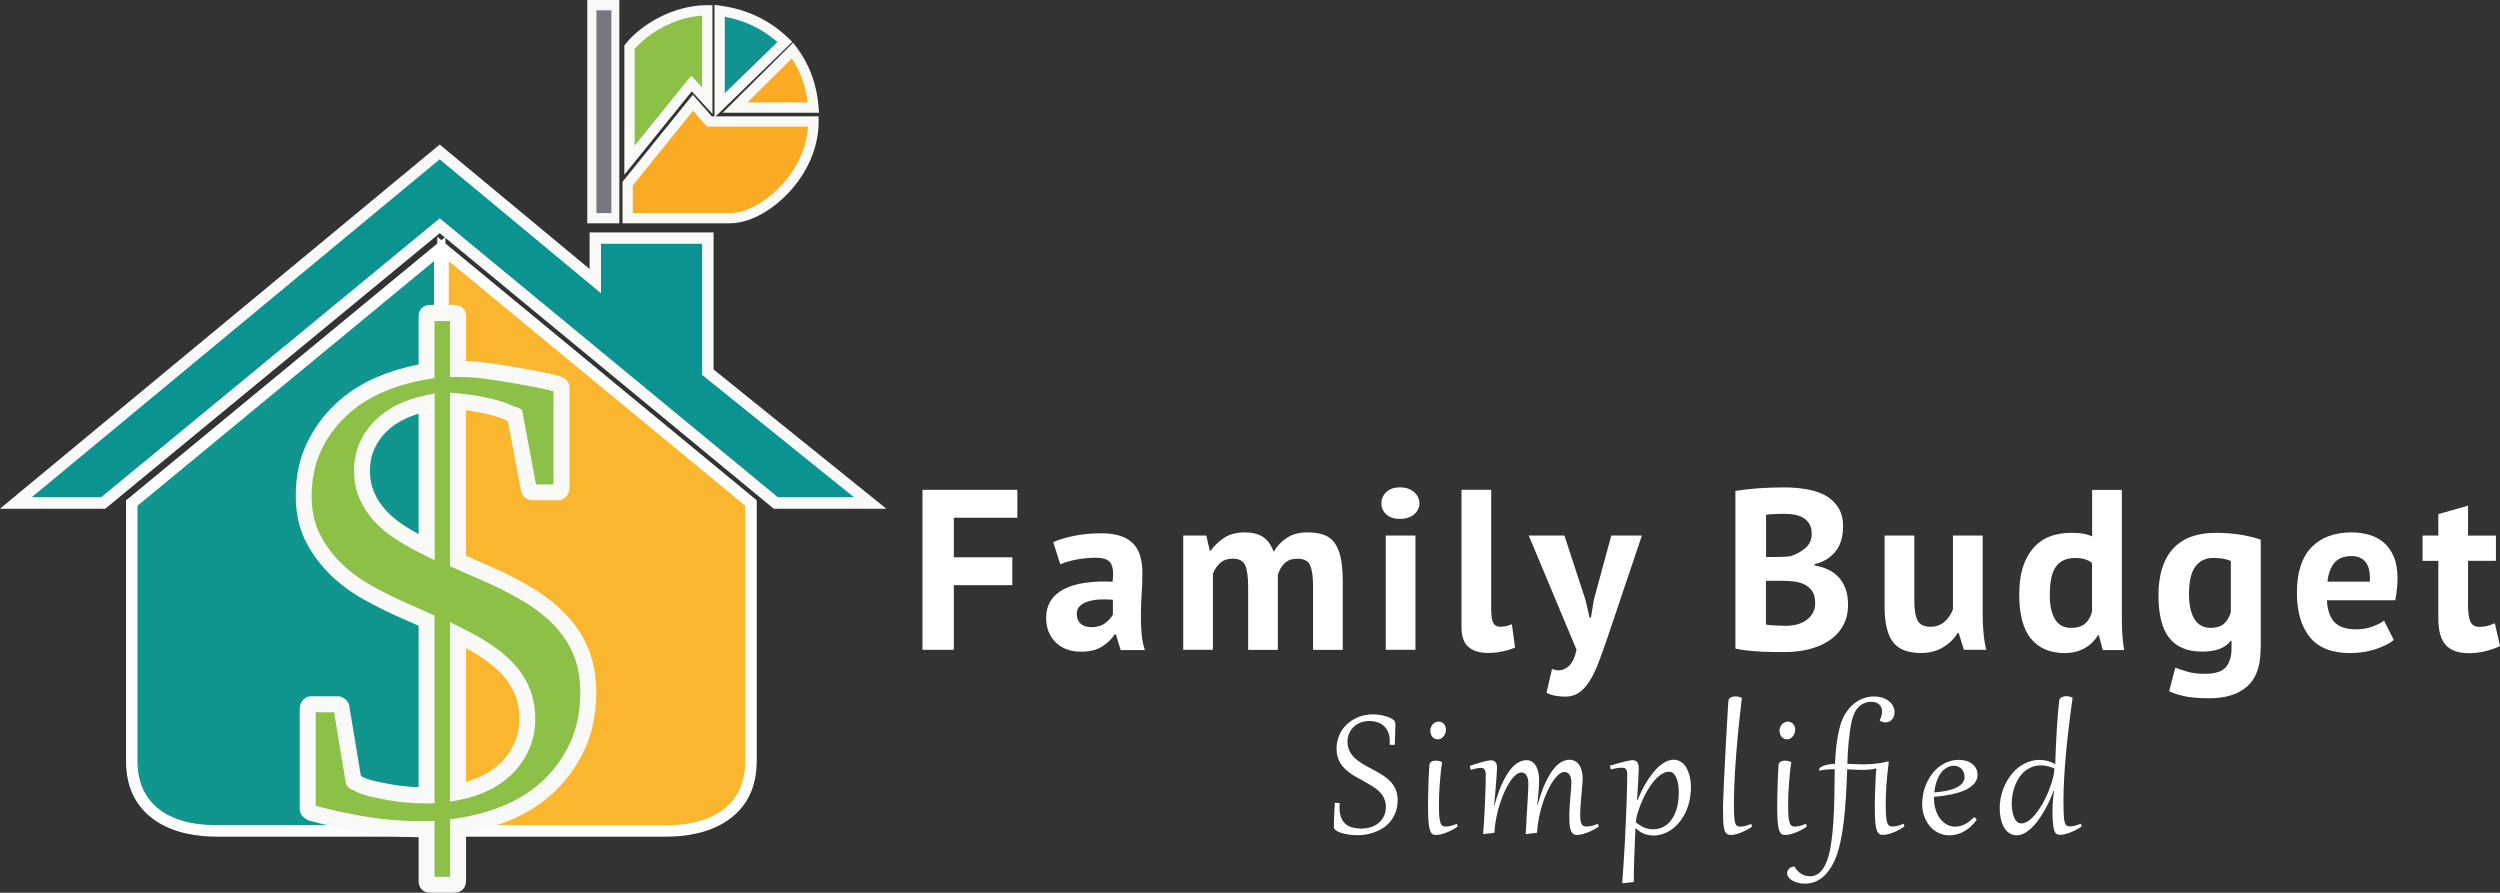 <?xml version="1.0" encoding="UTF-8"?>
<svg id="Layer_1" data-name="Layer 1" xmlns="http://www.w3.org/2000/svg" viewBox="0 0 385.53 137.67">
  <rect x="0" y="0" width="385.53" height="137.67" fill="#333333" stroke="none"/>
  <defs>
    <style>
      .cls-1 {
        fill: #0b9392;
      }

      .cls-2 {
        fill: #8cc047;
      }

      .cls-3 {
        fill: #10958f;
      }

      .cls-4 {
        fill: #fff;
      }

      .cls-5 {
        fill: #119392;
      }

      .cls-6 {
        fill: #f9f9f8;
      }

      .cls-7 {
        fill: #f9f9fa;
      }

      .cls-8 {
        fill: #fbaa23;
      }

      .cls-9 {
        fill: #75787f;
      }

      .cls-10 {
        fill: #fab62e;
      }
    </style>
  </defs>
  <g>
    <g>
      <polygon class="cls-1" points="15.89 77.32 2.42 77.32 67.78 23.19 91.78 43.1 91.78 36.47 109.14 36.47 109.14 57.15 134.16 77.32 119.61 77.32 67.78 34.56 15.89 77.32"/>
      <path class="cls-7" d="M136.44,78.36h-17.09l-51.54-42.52-51.61,42.52H.25L67.81,22.41l23.2,19.26v-5.74h18.95v21.09l26.48,21.34ZM119.92,76.77h12.02l-23.57-19v-20.27h-15.78v7.53l-24.79-20.57L4.65,76.77h10.99l52.18-42.99,52.11,42.99Z"/>
    </g>
    <g>
      <path class="cls-1" d="M134.44,77.65h-14.83l-.02-.02-51.77-42.71L15.95,77.65H2.2l.19-.16L67.81,23.32l.06.05,23.85,19.8v-6.54h17.54v20.73l25.18,20.3ZM119.67,77.48h14.27l-24.86-20.04v-20.63h-17.19v6.74l-24.09-19.99L2.69,77.48h13.19l51.92-42.78.06.05,51.8,42.73Z"/>
      <path class="cls-7" d="M136.69,78.45h-17.37l-.24-.2-51.27-42.29-51.58,42.49H0l1.88-1.56L67.81,22.29l.56.47,22.55,18.72v-5.64h19.12v21.14l26.64,21.47ZM119.95,76.68h11.74l-23.41-18.87v-20.22h-15.6v7.63l-24.88-20.65L4.89,76.68h10.71l52.21-43.01.56.46,51.58,42.55Z"/>
    </g>
  </g>
  <g>
    <g>
      <path class="cls-3" d="M67.81,128.14V38.39l-47.49,39.18v39.83c0,7.91,6.38,10.74,13.02,10.74h34.47Z"/>
      <path class="cls-4" d="M68.6,128.93h-35.26c-3.8,0-7.07-.88-9.45-2.55-2.85-1.99-4.36-5.1-4.36-8.99v-40.2l.29-.24,48.79-40.25v92.23ZM21.11,77.94v39.46c0,8.98,8.55,9.95,12.23,9.95h33.68V40.07l-45.91,37.87Z"/>
    </g>
    <g>
      <path class="cls-3" d="M67.9,128.22h-34.56c-2.55,0-6.19-.42-9.05-2.42-2.69-1.88-4.06-4.71-4.06-8.41v-39.87l.03-.03,47.64-39.3v90.03ZM20.41,77.61v39.79c0,6.67,4.83,10.65,12.93,10.65h34.38V38.57l-47.31,39.03Z"/>
      <path class="cls-4" d="M68.69,129.02h-35.35c-2.66,0-6.48-.44-9.5-2.56-2.92-2.04-4.4-5.09-4.4-9.06v-40.24l.32-.26,48.93-40.37v92.5ZM21.2,77.98v39.41c0,6.27,4.42,9.86,12.14,9.86h33.59V40.26l-45.73,37.73Z"/>
    </g>
  </g>
  <g>
    <g>
      <path class="cls-10" d="M68.32,128.14V38.39s47.49,39.18,47.49,39.18v39.83c0,7.91-6.38,10.74-13.02,10.74h-34.47Z"/>
      <path class="cls-4" d="M102.79,128.93h-35.26V36.7l49.08,40.49v40.2c0,3.89-1.51,6.99-4.36,8.99-2.38,1.67-5.65,2.55-9.45,2.55ZM69.11,127.34h33.68c3.68,0,12.23-.97,12.23-9.95v-39.46l-45.91-37.87v87.28Z"/>
    </g>
    <g>
      <path class="cls-10" d="M102.79,128.22h-34.56V38.2l.14.12,47.52,39.21v39.87c0,3.7-1.37,6.53-4.06,8.41-2.86,2-6.5,2.42-9.05,2.42ZM68.41,128.05h34.38c8.1,0,12.93-3.98,12.93-10.65v-39.79l-47.31-39.03v89.48Z"/>
      <path class="cls-4" d="M102.79,129.02h-35.35V36.52l1.44,1.19,47.81,39.44v40.25c0,3.97-1.48,7.02-4.4,9.06-3.03,2.12-6.84,2.56-9.5,2.56ZM69.2,127.26h33.59c7.72,0,12.14-3.59,12.14-9.86v-39.41l-45.73-37.73v87Z"/>
    </g>
  </g>
  <polygon class="cls-9" points="94.36 33.3 91.54 33.3 91.36 1.15 94.36 1.15 94.36 33.3"/>
  <path class="cls-6" d="M95.51,34.44h-4.94V0h4.94v34.44ZM91.98,32.86h2.3V1.59h-2.3v31.27Z"/>
  <g>
    <path class="cls-2" d="M97.07,24.71V7.29c2.02-2.58,6.81-5.73,12-5.7v13.95s-2.44-2.65-2.44-2.65l-9.56,11.82Z"/>
    <path class="cls-6" d="M96.28,26.95V7.02l.17-.22c2.34-2.99,7.39-6,12.54-6,.03,0,.06,0,.09,0h.79v16.77l-3.19-3.48-10.39,12.85ZM97.87,7.57v14.89l8.73-10.79,1.68,1.83V2.41c-4.23.25-8.4,2.74-10.41,5.16Z"/>
  </g>
  <g>
    <path class="cls-5" d="M110.97,16.24V1.66c3.92.53,7.24,2.1,10.07,4.81l-10.07,9.78Z"/>
    <path class="cls-6" d="M110.18,18.12V.75l.9.12c4.12.56,7.56,2.2,10.51,5.02l.59.57-12,11.66ZM111.77,2.59v11.78l8.12-7.88c-2.34-2.05-5.01-3.33-8.12-3.9Z"/>
  </g>
  <g>
    <path class="cls-8" d="M113.37,16.59l8.85-8.8c1.84,2.45,2.96,5.36,3.23,8.8h-12.07Z"/>
    <path class="cls-6" d="M126.3,17.38h-14.85l10.86-10.8.55.73c1.97,2.63,3.11,5.73,3.38,9.21l.07.85ZM115.29,15.79h9.27c-.31-2.51-1.14-4.78-2.46-6.78l-6.82,6.78Z"/>
  </g>
  <g>
    <path class="cls-8" d="M96.8,28.32l10.07-12.46,2.54,2.88h16.03c0,8.21-7.72,14.91-12.81,14.91h-15.84v-5.33Z"/>
    <path class="cls-6" d="M112.63,34.44h-16.63v-6.41l10.84-13.41,2.93,3.32h16.47v.79c0,3.95-1.67,7.88-4.71,11.08-2.71,2.85-6.11,4.62-8.88,4.62ZM97.59,32.86h15.04c2.32,0,5.35-1.62,7.73-4.13,1.51-1.59,3.98-4.83,4.25-9.2h-15.57l-2.16-2.45-9.3,11.52v4.26Z"/>
  </g>
  <g>
    <path class="cls-2" d="M81.74,75.78c-.14-.1-.21-.26-.21-.46l-2.12-11.31-.1-.05c-.07-.03-.17-.05-.31-.05-1-.52-2.25-.95-3.77-1.29-1.51-.34-3.05-.58-4.59-.72v24.62l3.87,1.7c2.27.96,4.41,2.03,6.43,3.2,2.01,1.17,3.74,2.48,5.19,3.92s2.57,3.1,3.38,4.96c.81,1.86,1.21,4.03,1.21,6.5,0,3.03-.53,5.72-1.6,8.08-1.07,2.36-2.5,4.41-4.28,6.14-1.79,1.74-3.9,3.13-6.32,4.18-2.43,1.05-5.05,1.78-7.87,2.19v8.47c0,.38-.19.57-.57.57h-3.77c-.34,0-.52-.19-.52-.57v-8h-1.29c-2.82,0-5.68-.25-8.57-.75-2.89-.5-5.54-1.09-7.95-1.78-.14-.1-.26-.19-.36-.26-.1-.07-.15-.24-.15-.52v-15.23c0-.21.05-.38.15-.52.1-.14.22-.21.36-.21h4.13c.07,0,.18.05.34.15s.23.26.23.46l1.86,11.2c0,.07.15.17.46.31.69.38,1.47.67,2.35.88s1.8.4,2.76.57c.96.17,1.92.29,2.87.36.95.07,1.8.1,2.56.1h.26v-26.95l-2.79-1.24c-2.17-.93-4.24-1.94-6.22-3.05-1.98-1.1-3.69-2.37-5.14-3.82s-2.61-3.06-3.48-4.85c-.88-1.79-1.32-3.89-1.32-6.3,0-2.75.51-5.22,1.52-7.41,1.01-2.19,2.39-4.1,4.13-5.76,1.74-1.65,3.75-2.97,6.04-3.95,2.29-.98,4.71-1.68,7.25-2.09v-8.47c0-.34.17-.52.52-.52h3.77c.38,0,.57.17.57.52v8.1c1.2,0,2.47.08,3.79.23,1.32.15,2.68.35,4.05.59,1.38.24,2.72.48,4.03.72,1.31.24,2.49.52,3.56.83.14.07.26.14.36.21.1.07.15.24.15.52v15.23c0,.21-.05.38-.15.52-.1.14-.22.21-.36.21h-4.03c-.07,0-.17-.05-.31-.15ZM55.82,72.58c0,1.41.25,2.69.75,3.85.5,1.15,1.19,2.2,2.06,3.15.88.95,1.92,1.81,3.12,2.58,1.2.77,2.55,1.52,4.03,2.25v-22.2c-1.34.28-2.62.7-3.82,1.26-1.21.57-2.26,1.29-3.17,2.17-.91.88-1.64,1.9-2.17,3.07-.53,1.17-.8,2.46-.8,3.87ZM81.32,110.83c0-1.62-.28-3.08-.85-4.39-.57-1.31-1.35-2.47-2.35-3.48-1-1.01-2.13-1.93-3.38-2.74-1.26-.81-2.62-1.57-4.1-2.3v24.21c1.48-.27,2.87-.73,4.18-1.37,1.31-.64,2.43-1.43,3.38-2.37s1.7-2.06,2.27-3.33c.57-1.27.85-2.68.85-4.23Z"/>
    <path class="cls-6" d="M70.07,137.67h-3.77c-1.03,0-1.75-.74-1.75-1.8v-6.77h-.06c-2.88,0-5.83-.26-8.78-.77-2.93-.51-5.65-1.12-8.08-1.81l-.22-.06-.18-.14c-.12-.09-.22-.16-.31-.22-.46-.31-.7-.83-.7-1.54v-15.23c0-.47.14-.9.4-1.26.34-.45.82-.7,1.35-.7h4.13c.42,0,.77.19,1.02.36.46.31.74.8.78,1.37l1.76,10.59c.57.3,1.23.55,1.97.72.86.2,1.77.39,2.7.55.92.16,1.84.28,2.74.35.52.04,1.02.07,1.49.08v-24.89l-2.06-.91c-2.19-.94-4.32-1.98-6.32-3.1-2.07-1.15-3.89-2.5-5.41-4.03s-2.79-3.28-3.72-5.18c-.96-1.95-1.44-4.25-1.44-6.84,0-2.92.55-5.59,1.64-7.93,1.08-2.32,2.56-4.38,4.4-6.13,1.84-1.75,3.99-3.15,6.4-4.19,2.06-.88,4.24-1.55,6.51-1.99v-7.43c0-1.03.72-1.75,1.75-1.75h3.77c1.06,0,1.8.72,1.8,1.75v6.9c.87.04,1.78.11,2.7.22,1.33.16,2.72.36,4.12.6,1.35.24,2.71.48,4.04.72,1.35.25,2.58.54,3.68.85l.11.03.1.05c.19.09.34.19.49.28.47.32.71.83.71,1.54v15.23c0,.47-.14.91-.4,1.26-.34.45-.82.7-1.35.7h-4.03c-.46,0-.82-.23-1.05-.4h0c-.42-.31-.66-.77-.7-1.31l-1.97-10.5c-.89-.44-2.02-.82-3.38-1.13-1.02-.23-2.05-.41-3.09-.55v22.44l3.14,1.38c2.29.97,4.5,2.07,6.55,3.26,2.1,1.22,3.93,2.6,5.44,4.12,1.55,1.55,2.77,3.34,3.64,5.34.87,2.01,1.32,4.36,1.32,7,0,3.19-.58,6.08-1.71,8.59-1.13,2.49-2.66,4.68-4.55,6.52-1.89,1.84-4.14,3.33-6.69,4.43-2.21.96-4.6,1.66-7.13,2.11v7.42c0,1.06-.74,1.8-1.8,1.8ZM67.02,135.21h2.39v-8.87l1.05-.15c2.7-.4,5.25-1.1,7.56-2.11,2.28-.98,4.28-2.31,5.95-3.93,1.67-1.62,3.02-3.56,4.02-5.77.99-2.19,1.49-4.73,1.49-7.57,0-2.29-.37-4.32-1.11-6.01-.74-1.71-1.79-3.25-3.12-4.58-1.36-1.36-3.02-2.62-4.94-3.73-1.96-1.14-4.08-2.19-6.29-3.13l-4.62-2.03v-26.78l1.34.12c1.59.14,3.2.39,4.76.75,1.5.34,2.79.77,3.83,1.28.19.03.36.08.51.15l.66.33,2.16,11.52h2.69v-14.36c-.93-.25-1.96-.49-3.07-.69-1.32-.24-2.67-.48-4.02-.72-1.36-.24-2.7-.43-3.98-.58-1.27-.15-2.5-.22-3.65-.22h-1.23v-8.62h-2.39v8.8l-1.04.17c-2.44.39-4.78,1.07-6.96,2.01-2.14.92-4.05,2.17-5.68,3.71-1.62,1.54-2.92,3.35-3.86,5.38-.93,2.01-1.41,4.33-1.41,6.89,0,2.21.4,4.14,1.19,5.75.81,1.66,1.91,3.18,3.25,4.52,1.36,1.36,3,2.58,4.86,3.61,1.93,1.07,3.98,2.08,6.11,2.99l3.54,1.57v28.98h-1.49c-.79,0-1.68-.04-2.65-.11-.99-.07-1.99-.2-2.99-.38-.97-.17-1.92-.37-2.83-.58-.96-.23-1.84-.55-2.61-.97-.36-.16-1.06-.5-1.14-1.27l-1.78-10.74h-2.83v14.41c2.25.63,4.75,1.18,7.44,1.64,2.81.48,5.62.73,8.36.73h2.52v8.57ZM48.29,124.05s0,0,.01,0c0,0,0,0-.01,0ZM69.4,123.62v-27.67l1.77.87c1.51.74,2.94,1.54,4.23,2.37,1.33.85,2.53,1.83,3.59,2.91,1.1,1.12,1.98,2.42,2.6,3.86.63,1.46.95,3.1.95,4.88s-.32,3.31-.96,4.74c-.63,1.41-1.48,2.65-2.53,3.7-1.04,1.04-2.29,1.92-3.71,2.61-1.4.68-2.91,1.18-4.5,1.47l-1.46.27ZM71.87,99.95v20.63c.84-.24,1.64-.55,2.41-.92,1.18-.57,2.2-1.29,3.05-2.14.84-.84,1.51-1.83,2.02-2.96.49-1.11.74-2.36.74-3.73,0-1.44-.25-2.75-.75-3.9-.5-1.16-1.21-2.21-2.1-3.11-.93-.95-2-1.81-3.17-2.56-.7-.45-1.43-.88-2.2-1.31ZM67.02,86.38l-1.77-.87c-1.52-.74-2.91-1.52-4.15-2.32-1.29-.83-2.42-1.76-3.36-2.78-.97-1.05-1.74-2.22-2.29-3.5-.56-1.3-.85-2.76-.85-4.34s.31-3.06.91-4.38c.6-1.31,1.42-2.47,2.44-3.45,1-.97,2.18-1.77,3.5-2.4,1.28-.61,2.66-1.06,4.1-1.36l1.48-.3v25.69ZM64.55,63.79c-.71.22-1.4.48-2.06.79-1.08.51-2.04,1.16-2.85,1.94-.8.77-1.44,1.67-1.9,2.69-.46,1-.69,2.13-.69,3.36s.22,2.36.65,3.36c.44,1.02,1.06,1.96,1.84,2.8.8.87,1.77,1.67,2.89,2.38.66.42,1.37.85,2.13,1.26v-18.59Z"/>
  </g>
  <g>
    <path class="cls-4" d="M142.26,75.54h14.63v4.3h-9.8v6.1h9.02v4.3h-9.02v9.97h-4.83v-24.67Z"/>
    <path class="cls-4" d="M162.42,83.61c.94-.42,2.06-.76,3.35-1,1.29-.25,2.64-.37,4.05-.37,1.22,0,2.24.15,3.07.44.82.29,1.47.71,1.96,1.25.48.54.82,1.19,1.02,1.94.2.75.3,1.6.3,2.54,0,1.03-.04,2.07-.11,3.12-.07,1.05-.11,2.07-.12,3.08-.01,1.01.02,1.99.09,2.94.07.95.25,1.85.53,2.7h-3.74l-.74-2.43h-.18c-.47.73-1.12,1.36-1.96,1.89-.83.53-1.91.79-3.22.79-.82,0-1.56-.12-2.22-.37-.66-.25-1.22-.6-1.69-1.06-.47-.46-.83-1-1.09-1.62-.26-.62-.39-1.32-.39-2.1,0-1.08.24-1.99.72-2.73.48-.74,1.17-1.34,2.08-1.8.9-.46,1.99-.78,3.24-.95,1.26-.18,2.66-.23,4.21-.16.16-1.32.07-2.26-.28-2.84-.35-.58-1.14-.86-2.36-.86-.92,0-1.89.09-2.91.28-1.02.19-1.86.44-2.52.74l-1.09-3.42ZM168.23,96.72c.92,0,1.64-.21,2.19-.62.54-.41.94-.85,1.2-1.32v-2.29c-.73-.07-1.43-.08-2.1-.04-.67.05-1.26.15-1.78.32-.52.16-.93.4-1.23.7s-.46.69-.46,1.16c0,.66.19,1.17.58,1.53.39.36.92.55,1.6.55Z"/>
    <path class="cls-4" d="M192.48,100.21v-9.59c0-1.62-.15-2.77-.46-3.45-.31-.68-.94-1.02-1.9-1.02-.8,0-1.44.22-1.94.65-.49.44-.87.99-1.13,1.67v11.74h-4.58v-17.62h3.56l.53,2.33h.14c.54-.75,1.23-1.41,2.06-1.97.83-.56,1.91-.85,3.22-.85,1.13,0,2.05.23,2.77.69.72.46,1.27,1.23,1.67,2.31.54-.92,1.23-1.64,2.08-2.19.85-.54,1.87-.81,3.07-.81.99,0,1.83.12,2.52.35.69.24,1.26.64,1.69,1.22.43.58.76,1.35.97,2.31.21.96.32,2.18.32,3.67v10.57h-4.58v-9.9c0-1.39-.15-2.43-.44-3.12-.29-.69-.95-1.04-1.96-1.04-.82,0-1.47.22-1.96.67-.48.45-.84,1.06-1.07,1.83v11.56h-4.58Z"/>
    <path class="cls-4" d="M213.03,77.62c0-.68.25-1.26.76-1.74.5-.48,1.2-.72,2.1-.72s1.62.24,2.17.72c.55.48.83,1.06.83,1.74s-.28,1.25-.83,1.71c-.55.46-1.27.69-2.17.69s-1.59-.23-2.1-.69c-.51-.46-.76-1.03-.76-1.71ZM213.7,82.59h4.58v17.62h-4.58v-17.62Z"/>
    <path class="cls-4" d="M229.98,94.29c0,.82.11,1.42.32,1.8.21.38.55.56,1.02.56.28,0,.56-.02.83-.07.27-.05.6-.15,1-.32l.49,3.59c-.38.19-.95.38-1.73.56-.78.19-1.57.28-2.4.28-1.34,0-2.36-.31-3.07-.93s-1.06-1.65-1.06-3.08v-21.15h4.58v18.75Z"/>
    <path class="cls-4" d="M244.5,92.49l.63,2.75h.21l.46-2.78,2.68-9.87h4.72l-5.36,15.89c-.45,1.32-.88,2.52-1.29,3.61-.41,1.09-.86,2.04-1.36,2.84-.49.8-1.04,1.42-1.64,1.85-.6.43-1.31.65-2.13.65-1.22,0-2.2-.2-2.93-.6l.85-3.67c.35.14.7.21,1.06.21.54,0,1.06-.23,1.57-.69.51-.46.89-1.29,1.15-2.48l-7.37-17.62h5.5l3.24,9.9Z"/>
    <path class="cls-4" d="M284.22,81.29c0,.61-.08,1.22-.23,1.83-.15.61-.4,1.17-.75,1.67-.35.51-.81.95-1.37,1.34s-1.24.68-2.03.86v.21c.7.12,1.37.32,2,.6.63.28,1.18.67,1.65,1.16.47.49.84,1.09,1.1,1.8.27.7.4,1.54.4,2.5,0,1.27-.27,2.37-.81,3.3-.54.93-1.26,1.69-2.17,2.27-.9.59-1.93,1.02-3.08,1.3-1.15.28-2.34.42-3.56.42h-1.53c-.62,0-1.29-.02-2.01-.05-.72-.04-1.44-.09-2.18-.16s-1.42-.18-2.03-.32v-24.32c.45-.07.96-.14,1.53-.21.58-.07,1.19-.13,1.85-.18.66-.05,1.33-.08,2.03-.11.69-.02,1.38-.04,2.06-.04,1.15,0,2.27.09,3.37.26,1.09.18,2.07.49,2.93.93.86.45,1.54,1.07,2.06,1.87.52.8.78,1.81.78,3.03ZM273.89,85.9c.33,0,.71-.01,1.15-.03.43-.02.79-.06,1.07-.1.89-.28,1.66-.7,2.31-1.26.65-.56.97-1.29.97-2.2,0-.6-.12-1.1-.35-1.5-.24-.4-.55-.71-.93-.94-.39-.23-.83-.39-1.32-.49-.49-.09-1.01-.14-1.55-.14-.61,0-1.18.01-1.69.04-.52.02-.92.06-1.2.1v6.52h1.55ZM275.42,96.51c.58,0,1.14-.07,1.68-.21.54-.14,1.02-.35,1.44-.65.42-.29.75-.66,1-1.1.25-.44.38-.97.38-1.57,0-.77-.15-1.37-.45-1.81-.3-.44-.69-.78-1.18-1.03-.48-.24-1.03-.4-1.63-.47-.6-.07-1.2-.1-1.8-.1h-2.53v6.73c.12.05.3.08.55.1.25.02.52.04.81.05.29.01.59.02.9.04.31.01.58.02.81.02Z"/>
    <path class="cls-4" d="M295.21,82.59v10.01c0,1.43.17,2.47.51,3.1.34.63,1,.95,1.99.95.87,0,1.59-.26,2.17-.78.58-.52,1-1.15,1.29-1.9v-11.38h4.58v12.26c0,.96.05,1.91.14,2.84.09.93.23,1.77.42,2.52h-3.45l-.81-2.61h-.14c-.54.89-1.29,1.63-2.26,2.22-.96.59-2.1.88-3.42.88-.89,0-1.69-.12-2.4-.35s-1.29-.62-1.76-1.16c-.47-.54-.83-1.27-1.07-2.19-.25-.92-.37-2.07-.37-3.45v-10.96h4.58Z"/>
    <path class="cls-4" d="M327.21,94.01c0,.99.01,1.97.04,2.96.02.99.13,2.08.32,3.28h-3.28l-.63-2.29h-.14c-.47.82-1.15,1.49-2.03,1.99-.88.5-1.92.76-3.12.76-2.21,0-3.92-.73-5.15-2.19-1.22-1.46-1.83-3.74-1.83-6.84s.68-5.34,2.04-7.01c1.36-1.67,3.36-2.5,5.99-2.5.73,0,1.33.04,1.8.12.47.08.94.22,1.41.41v-7.15h4.58v18.47ZM319.42,96.83c.89,0,1.6-.22,2.11-.65.52-.43.88-1.06,1.09-1.89v-7.47c-.33-.26-.69-.45-1.09-.58-.4-.13-.92-.19-1.55-.19-1.29,0-2.26.44-2.91,1.3-.65.87-.97,2.36-.97,4.48,0,1.5.26,2.71.79,3.63s1.37,1.37,2.52,1.37Z"/>
    <path class="cls-4" d="M348.6,100.21c0,2.56-.69,4.45-2.08,5.66-1.39,1.21-3.32,1.81-5.81,1.81-1.69,0-3.03-.12-4-.35-.98-.24-1.71-.48-2.2-.74l.95-3.63c.54.21,1.17.42,1.89.63.72.21,1.6.32,2.66.32,1.6,0,2.68-.35,3.26-1.04.58-.69.86-1.66.86-2.91v-1.13h-.14c-.82,1.1-2.28,1.66-4.37,1.66-2.28,0-3.98-.7-5.09-2.11-1.12-1.41-1.67-3.62-1.67-6.63s.75-5.53,2.26-7.15c1.5-1.62,3.69-2.43,6.56-2.43,1.5,0,2.85.11,4.04.32,1.19.21,2.16.46,2.91.74v16.99ZM340.85,96.83c.89,0,1.58-.2,2.06-.6.48-.4.85-1,1.11-1.8v-7.93c-.73-.31-1.63-.46-2.71-.46-1.18,0-2.09.44-2.75,1.32-.66.88-.99,2.29-.99,4.21,0,1.72.28,3.02.85,3.91.56.89,1.37,1.34,2.43,1.34Z"/>
    <path class="cls-4" d="M369.15,98.7c-.7.56-1.66,1.04-2.87,1.43-1.21.39-2.5.58-3.86.58-2.84,0-4.92-.83-6.24-2.48-1.32-1.66-1.97-3.93-1.97-6.82,0-3.1.74-5.43,2.22-6.98,1.48-1.55,3.56-2.33,6.24-2.33.89,0,1.76.12,2.61.35.85.24,1.6.62,2.26,1.16.66.54,1.19,1.27,1.59,2.19.4.92.6,2.06.6,3.42,0,.49-.03,1.02-.09,1.59s-.15,1.15-.26,1.76h-10.54c.07,1.48.45,2.6,1.14,3.35.69.75,1.81,1.13,3.35,1.13.96,0,1.82-.15,2.58-.44.76-.29,1.34-.59,1.74-.9l1.51,3ZM362.61,85.76c-1.19,0-2.07.36-2.65,1.07-.57.72-.92,1.67-1.03,2.87h6.52c.09-1.27-.1-2.24-.58-2.93-.48-.68-1.23-1.02-2.26-1.02Z"/>
    <path class="cls-4" d="M373.59,82.59h2.43v-3.31l4.58-1.3v4.62h4.3v3.88h-4.3v6.77c0,1.22.12,2.1.37,2.63.25.53.71.79,1.39.79.47,0,.88-.05,1.22-.14.34-.09.72-.23,1.15-.42l.81,3.52c-.63.31-1.37.56-2.22.78s-1.7.32-2.57.32c-1.62,0-2.81-.42-3.58-1.25-.76-.83-1.15-2.2-1.15-4.11v-8.88h-2.43v-3.88Z"/>
    <path class="cls-4" d="M206.6,123.85c-.02.12-.03.24-.03.36,0,.11,0,.23,0,.34,0,.59.08,1.09.24,1.5s.38.74.67,1,.64.45,1.05.56.87.17,1.38.17,1-.07,1.46-.21c.46-.14.86-.35,1.21-.64s.63-.64.83-1.06c.21-.42.31-.91.31-1.46,0-.35-.05-.67-.14-.96-.1-.29-.23-.56-.39-.81-.17-.25-.37-.47-.6-.68s-.48-.4-.75-.58c-.27-.18-.56-.36-.86-.53-.3-.17-.6-.34-.91-.51-.33-.18-.65-.36-.97-.54s-.63-.38-.93-.6-.57-.44-.82-.69c-.25-.25-.47-.52-.65-.82s-.33-.63-.43-.99-.16-.76-.16-1.2c0-.55.07-1.06.21-1.53s.33-.91.58-1.3.55-.75.9-1.06.73-.57,1.15-.79c.42-.21.86-.38,1.33-.49.47-.11.96-.17,1.45-.17.23,0,.47.01.73.04.26.03.52.07.77.13.26.06.5.13.74.21.23.08.44.17.62.27.18.1.33.22.43.34s.16.26.16.39c0,.15,0,.34,0,.56,0,.22-.01.48-.02.77s-.02.6-.03.94c-.02.34-.03.7-.05,1.07l-.78-.04c.02-.19.02-.36.02-.53,0-.51-.08-.96-.23-1.35-.15-.39-.37-.71-.64-.98-.28-.26-.61-.46-1-.59s-.82-.2-1.3-.2-.92.08-1.33.24c-.41.16-.77.38-1.06.66-.3.28-.53.62-.7,1s-.26.81-.26,1.28c0,.38.05.72.15,1.03.1.31.23.59.41.85s.38.49.62.7c.24.21.5.41.77.6.28.19.57.37.88.54s.62.34.94.51c.33.17.65.35.97.53s.63.37.93.58c.29.2.57.43.82.67s.47.51.65.8c.18.29.33.61.43.96s.16.74.16,1.17c0,.71-.1,1.33-.29,1.88s-.45,1.02-.78,1.43c-.33.41-.7.75-1.12,1.03s-.86.5-1.31.67c-.45.17-.91.29-1.36.37-.45.07-.88.11-1.26.11-.51,0-.99-.03-1.44-.1s-.84-.16-1.18-.27c-.34-.11-.6-.24-.8-.39s-.29-.3-.29-.45c0-.35.01-.84.03-1.49s.06-1.41.11-2.3l.78.04Z"/>
    <path class="cls-4" d="M222.39,117.51c-.09.59-.16,1.18-.22,1.77-.06.59-.11,1.16-.15,1.72s-.07,1.08-.09,1.57c-.02.49-.03.94-.03,1.34,0,.54,0,1,.02,1.38.02.38.04.71.08.97s.08.47.14.63c.05.16.12.28.2.36.08.09.17.14.28.17.11.03.23.04.36.04.25,0,.52-.04.8-.11.29-.07.58-.18.87-.31l.15.4c-.19.15-.42.3-.7.46-.28.15-.58.3-.89.43-.31.13-.61.23-.91.31-.3.08-.55.12-.77.12-.14,0-.28-.01-.39-.03s-.23-.08-.32-.17c-.1-.09-.18-.23-.26-.41-.07-.18-.14-.43-.19-.74-.05-.31-.09-.7-.11-1.16s-.04-1.03-.04-1.69c0-.39,0-.82.01-1.31s.02-1.01.03-1.57c.02-.56.04-1.15.06-1.77.03-.62.06-1.26.1-1.92.01-.14.05-.26.12-.35.07-.09.15-.16.25-.21.1-.05.2-.08.31-.1.11-.02.21-.03.31-.03.35,0,.67.08.98.24ZM221.71,114.01c-.18,0-.34-.04-.48-.11-.14-.07-.26-.17-.36-.29-.1-.12-.17-.26-.22-.42-.05-.16-.08-.32-.08-.48,0-.23.04-.44.12-.62s.18-.33.3-.45c.12-.12.26-.21.41-.27.15-.06.3-.09.44-.09.18,0,.33.03.47.1.14.06.26.15.36.27s.18.24.23.39.08.31.08.48c0,.18-.03.36-.09.54s-.15.34-.26.48c-.11.14-.25.26-.4.35-.16.09-.33.13-.52.13Z"/>
    <path class="cls-4" d="M226.66,118.11c.37-.13.72-.25,1.06-.35.34-.11.65-.2.93-.27.28-.08.53-.14.75-.18s.39-.06.51-.06c.3,0,.53.09.7.27s.25.48.25.92c0,.1-.01.32-.03.66-.02.34-.05.76-.09,1.27s-.09,1.09-.14,1.75c-.06.66-.12,1.35-.19,2.09h.05c.36-1.3.75-2.4,1.15-3.3.41-.89.82-1.61,1.25-2.16.42-.55.85-.94,1.28-1.17.43-.23.84-.35,1.25-.35.36,0,.66.09.91.26s.45.41.6.69.27.61.34.96c.07.36.11.72.11,1.1,0,.33-.01.67-.03,1.03-.02.36-.05.72-.08,1.08-.03.35-.06.69-.1,1.01s-.06.6-.09.83h.05c.36-1.32.75-2.44,1.16-3.34.41-.9.83-1.62,1.25-2.17s.85-.94,1.28-1.17c.43-.23.84-.35,1.25-.35.26,0,.51.05.75.16.24.11.46.28.65.52s.34.55.45.93c.11.38.17.83.17,1.36,0,.15,0,.36-.03.62-.02.26-.04.55-.07.87-.03.32-.06.66-.09,1.02-.03.36-.06.71-.09,1.06-.03.35-.05.67-.07.99-.02.31-.03.58-.03.81,0,.4.02.73.05.98s.09.45.17.6.18.25.31.3c.13.05.29.08.47.08.27,0,.55-.04.84-.11.29-.07.58-.18.88-.31l.15.4c-.19.15-.42.3-.7.46-.28.15-.58.3-.89.43-.31.13-.62.23-.93.31s-.58.12-.82.12c-.28,0-.5-.07-.66-.22-.16-.15-.28-.35-.36-.61s-.13-.56-.15-.91-.03-.72-.03-1.12c0-.48.02-.98.05-1.51s.07-1.03.11-1.5c.04-.47.08-.9.11-1.29.03-.38.05-.67.05-.87,0-.56-.1-.98-.3-1.27-.2-.28-.47-.42-.81-.42-.26,0-.54.13-.84.38-.3.25-.59.6-.89,1.03s-.58.96-.86,1.55-.53,1.24-.75,1.94c-.22.7-.41,1.43-.56,2.19-.15.76-.25,1.52-.3,2.29l-1.62.2h-.12c.06-1.09.11-2.05.16-2.89s.09-1.57.13-2.19.07-1.15.09-1.59.03-.79.03-1.08c0-.58-.1-1.01-.3-1.31s-.45-.44-.76-.44c-.27,0-.56.12-.86.37-.3.25-.6.58-.89,1.02s-.58.95-.85,1.54c-.27.59-.52,1.23-.74,1.92s-.4,1.41-.55,2.17-.24,1.52-.29,2.28l-1.62.2h-.12c.04-.5.08-1.03.12-1.61.04-.58.07-1.17.1-1.76s.06-1.19.08-1.77c.02-.59.04-1.13.06-1.64.02-.51.03-.96.04-1.37s.01-.72.01-.95c0-.21-.02-.39-.05-.53s-.08-.26-.14-.34-.15-.15-.24-.18c-.1-.04-.21-.05-.35-.05-.19,0-.41.03-.67.08-.26.05-.55.12-.88.21l-.12-.56Z"/>
    <path class="cls-4" d="M248.27,118.08c.58-.18,1.07-.32,1.48-.43.41-.11.75-.19,1.03-.26s.49-.1.65-.13.27-.03.35-.03c.13,0,.25.02.36.06.11.04.21.1.3.2s.15.22.2.38c.05.16.07.35.07.58,0,.08,0,.23-.01.46s-.02.54-.04.94c-.02.4-.05.89-.08,1.47s-.08,1.26-.13,2.05h.09c.4-.99.84-1.88,1.3-2.65.47-.77.94-1.42,1.42-1.95s.96-.93,1.44-1.2.94-.41,1.37-.41c.35,0,.66.07.93.2.27.13.5.31.7.53.2.22.37.47.5.76.13.29.24.59.33.9.08.31.14.63.18.95.04.32.05.62.05.9,0,.76-.08,1.47-.23,2.13s-.37,1.27-.63,1.82c-.27.55-.59,1.04-.95,1.48-.37.43-.76.8-1.19,1.1-.43.3-.87.52-1.34.68s-.94.24-1.41.24c-.5,0-.99-.09-1.46-.27-.48-.18-.92-.48-1.34-.9-.06,1.3-.11,2.63-.17,4.01-.06,1.38-.09,2.82-.09,4.32l-1.63.19h-.16c.08-.97.15-1.99.22-3.05.07-1.06.13-2.13.19-3.19.06-1.07.11-2.12.15-3.16.05-1.03.09-2.01.12-2.92s.06-1.73.07-2.47c.02-.74.03-1.35.03-1.84,0-.2-.01-.37-.03-.52-.02-.15-.06-.27-.12-.37s-.15-.17-.26-.22c-.11-.05-.26-.07-.45-.07s-.42.02-.7.06c-.27.04-.6.11-.99.21l-.12-.57ZM252.28,126.81c.44.37.88.65,1.31.82s.87.26,1.31.26c.58,0,1.11-.12,1.6-.37.49-.25.91-.61,1.26-1.1s.63-1.09.83-1.8c.2-.71.3-1.54.3-2.49,0-.35-.03-.71-.08-1.08s-.14-.71-.26-1.01-.27-.55-.46-.74-.42-.29-.69-.29c-.31,0-.63.08-.94.24s-.61.38-.9.66c-.29.28-.57.6-.84.97-.27.37-.52.77-.76,1.18-.24.42-.45.84-.65,1.29-.2.44-.37.87-.52,1.29s-.27.81-.36,1.18-.15.7-.17.98Z"/>
    <path class="cls-4" d="M268.62,107.62c-.1.88-.21,1.78-.31,2.7s-.2,1.85-.29,2.8c-.09.94-.17,1.89-.25,2.84s-.14,1.89-.2,2.81-.1,1.83-.13,2.71-.05,1.74-.05,2.56c0,.51,0,.95.02,1.32.01.37.03.68.06.93.03.25.07.46.12.61.05.15.11.27.18.36s.16.14.26.17c.1.03.21.04.35.04.25,0,.52-.04.8-.11.29-.07.58-.18.87-.31l.15.4c-.19.15-.42.3-.7.46-.28.15-.58.3-.89.43-.31.13-.61.23-.91.31-.3.08-.55.12-.77.12-.28,0-.5-.07-.66-.21s-.29-.37-.37-.69-.14-.74-.16-1.25c-.02-.51-.03-1.14-.03-1.88,0-.27,0-.65.02-1.15.02-.5.04-1.08.07-1.74.03-.66.06-1.38.1-2.17s.07-1.6.12-2.44c.04-.84.09-1.69.13-2.54.05-.85.09-1.68.14-2.48s.09-1.55.13-2.26.08-1.33.12-1.87c0-.12.04-.23.11-.32.07-.09.15-.16.26-.22.11-.05.22-.09.36-.12s.26-.04.4-.04c.31,0,.63.08.98.25Z"/>
    <path class="cls-4" d="M276.24,117.51c-.09.59-.16,1.18-.22,1.77-.06.59-.11,1.16-.15,1.72s-.07,1.08-.09,1.57c-.02.49-.03.94-.03,1.34,0,.54,0,1,.02,1.38.02.38.04.71.08.97.04.26.08.47.14.63.05.16.12.28.2.36s.17.14.28.17.23.04.36.04c.25,0,.51-.04.8-.11.29-.07.58-.18.87-.31l.15.4c-.19.15-.42.3-.7.46s-.58.3-.89.43c-.31.13-.61.23-.91.31s-.55.12-.77.12c-.14,0-.28-.01-.39-.03-.12-.02-.23-.08-.32-.17s-.18-.23-.26-.41-.14-.43-.19-.74-.09-.7-.11-1.16c-.03-.46-.04-1.03-.04-1.69,0-.39,0-.82.01-1.31s.02-1.01.03-1.57c.02-.56.04-1.15.06-1.77.03-.62.06-1.26.1-1.92.01-.14.05-.26.12-.35.07-.09.15-.16.25-.21.1-.05.2-.08.31-.1.11-.02.21-.03.31-.03.35,0,.67.08.98.24ZM275.57,114.01c-.18,0-.34-.04-.48-.11-.14-.07-.26-.17-.36-.29-.1-.12-.17-.26-.22-.42-.05-.16-.08-.32-.08-.48,0-.23.04-.44.12-.62s.18-.33.3-.45c.12-.12.26-.21.41-.27.15-.06.3-.09.44-.09.18,0,.33.03.47.1.14.06.26.15.36.27s.18.24.23.39.08.31.08.48c0,.18-.03.36-.09.54s-.15.34-.26.48-.25.26-.4.35-.33.13-.52.13Z"/>
    <path class="cls-4" d="M289.89,111.05c.12-.25.21-.49.26-.71.06-.22.09-.42.09-.62,0-.24-.04-.45-.12-.63-.08-.19-.19-.34-.34-.47s-.32-.23-.52-.29c-.2-.06-.42-.1-.66-.1-.41,0-.77.06-1.08.19s-.58.29-.81.51c-.23.22-.42.47-.58.75-.16.29-.29.59-.4.92s-.2.66-.26,1.01-.12.69-.17,1.02c-.06.45-.11.88-.16,1.29-.04.41-.08.81-.12,1.22-.03.41-.06.82-.08,1.25-.02.43-.04.9-.05,1.4.39.01.78.03,1.19.05.41.02.83.03,1.29.03.55,0,1.14-.03,1.78-.09.64-.06,1.35-.19,2.13-.37-.08.61-.15,1.22-.21,1.81-.06.59-.11,1.17-.15,1.72s-.07,1.08-.09,1.57c-.02.5-.03.95-.03,1.36,0,.54,0,1.01.02,1.4.02.39.04.72.08.98.04.27.08.48.14.63.05.16.12.28.2.36.08.09.17.14.28.17.11.03.23.04.36.04.25,0,.52-.04.8-.11.29-.07.58-.18.87-.31l.15.4c-.19.15-.42.3-.7.46-.28.15-.58.3-.89.43-.31.13-.61.23-.91.31-.3.08-.55.12-.77.12-.14,0-.28-.01-.39-.04-.12-.03-.23-.08-.32-.17-.1-.09-.18-.23-.26-.41-.07-.18-.14-.43-.19-.74-.05-.31-.09-.7-.11-1.17s-.04-1.04-.04-1.7c0-.6,0-1.3.03-2.08.02-.78.05-1.64.1-2.59.01-.22.02-.43.04-.63.02-.2.04-.44.07-.7l-.04-.02c-.34.09-.69.15-1.04.18s-.7.05-1.06.05c-.4,0-.8-.01-1.19-.04-.39-.03-.78-.04-1.17-.05-.02.61-.05,1.28-.08,2.01s-.07,1.47-.12,2.25c-.05.77-.11,1.56-.18,2.36s-.16,1.58-.27,2.33c-.11.76-.23,1.48-.38,2.17s-.31,1.32-.5,1.88c-.3.88-.65,1.62-1.03,2.21s-.79,1.07-1.22,1.42c-.43.36-.88.61-1.34.77s-.92.23-1.38.23c-.4,0-.77-.04-1.1-.13-.34-.09-.63-.21-.88-.36-.25-.15-.44-.32-.58-.52s-.21-.41-.21-.63c0-.12.03-.25.09-.37.06-.12.14-.23.24-.32s.22-.17.36-.23.29-.09.45-.09c.15.27.31.5.5.69.18.19.37.34.58.46.21.12.42.21.64.27.22.06.45.09.67.09.59,0,1.1-.19,1.51-.58.42-.38.76-.93,1.05-1.63.28-.7.5-1.56.66-2.55.16-1,.28-2.11.37-3.33.09-1.22.14-2.54.17-3.96.03-1.42.05-2.9.06-4.46-.49,0-.93.02-1.34.05s-.76.1-1.03.2c-.02-.05-.03-.1-.03-.15,0-.12.06-.24.17-.35s.28-.2.5-.28c.21-.08.47-.15.77-.2s.63-.09,1-.1c.02-.49.05-.95.08-1.39s.07-.88.12-1.31c.05-.43.11-.86.19-1.3.07-.43.17-.88.27-1.35.14-.6.32-1.15.54-1.63.22-.48.47-.91.76-1.29.28-.37.59-.7.91-.96.33-.27.66-.49,1.01-.66.35-.17.7-.3,1.05-.38.36-.08.7-.12,1.05-.12.49,0,.93.07,1.33.2s.73.31,1.01.53c.28.22.49.48.64.77.15.29.22.6.22.92,0,.25-.04.48-.11.67-.07.2-.18.36-.31.5-.13.14-.28.24-.44.31s-.34.1-.53.1c-.13,0-.27-.02-.42-.06s-.28-.1-.42-.18l-.03-.09Z"/>
    <path class="cls-4" d="M304.4,126.01s.07.04.12.07c.05.03.09.06.14.09.04.03.08.07.11.11s.05.08.05.11c0,.02,0,.04-.02.06-.29.4-.6.75-.93,1.05-.33.3-.68.54-1.04.74-.36.2-.72.35-1.1.44s-.74.14-1.1.14c-.62,0-1.19-.13-1.7-.38-.52-.25-.96-.6-1.33-1.04s-.66-.95-.87-1.54c-.21-.59-.31-1.22-.31-1.9,0-.55.06-1.1.18-1.66s.3-1.08.53-1.58.51-.97.84-1.4c.33-.43.71-.81,1.13-1.12s.88-.57,1.39-.75,1.04-.27,1.62-.27c.38,0,.75.05,1.09.15.35.1.65.25.91.45s.47.43.62.72.23.61.23.97c0,.53-.17.99-.52,1.38s-.82.73-1.42,1-1.32.49-2.13.66c-.82.17-1.7.29-2.65.38v.13c0,.66.08,1.26.25,1.81s.4,1.02.69,1.41c.29.39.64.69,1.04.91.4.22.83.33,1.29.33s.94-.11,1.43-.34c.49-.23.98-.6,1.48-1.12ZM302.95,119.79c0-.24-.04-.46-.12-.67s-.19-.39-.33-.54c-.14-.15-.31-.27-.51-.36-.2-.09-.41-.13-.63-.13-.34,0-.64.06-.91.18-.27.12-.52.28-.74.48-.22.2-.41.44-.57.71-.17.27-.31.56-.42.86s-.21.62-.28.94c-.07.32-.12.63-.15.94.73-.05,1.39-.14,1.97-.27.58-.13,1.07-.29,1.47-.49.4-.2.71-.44.92-.71.21-.28.32-.59.32-.95Z"/>
    <path class="cls-4" d="M319.62,107.62c-.19,1.31-.36,2.65-.53,4.03s-.32,2.74-.45,4.1c-.13,1.36-.23,2.71-.31,4.03s-.12,2.59-.12,3.8c0,.58,0,1.08.02,1.5s.03.77.06,1.06.07.52.12.69.11.3.19.39.16.15.26.18c.1.03.21.04.35.04.25,0,.51-.04.8-.11.29-.07.58-.18.87-.31l.15.4c-.19.15-.42.3-.7.46s-.58.3-.89.43c-.31.13-.61.23-.91.31s-.55.12-.77.12c-.16,0-.3-.02-.42-.05-.12-.04-.22-.1-.31-.19s-.16-.21-.22-.36-.11-.34-.14-.57c-.05-.31-.08-.67-.11-1.08s-.04-.86-.04-1.35c0-.52.02-1.04.06-1.58s.1-1.07.19-1.6l-.07-.02c-.4,1.05-.83,2-1.3,2.84s-.95,1.57-1.44,2.17-.99,1.06-1.49,1.38c-.5.32-.98.48-1.44.48s-.86-.12-1.2-.35c-.34-.23-.61-.54-.82-.93-.21-.38-.37-.83-.48-1.32-.1-.5-.15-1.01-.15-1.54,0-.63.07-1.26.21-1.88.14-.62.34-1.2.6-1.75s.57-1.06.94-1.54c.37-.47.78-.88,1.23-1.22.45-.34.95-.61,1.48-.8s1.09-.29,1.67-.29c.41,0,.81.05,1.22.15s.81.27,1.21.51c.03-.88.06-1.77.1-2.68s.08-1.79.14-2.64c.05-.86.11-1.67.17-2.43s.13-1.45.2-2.04c.02-.12.06-.23.12-.32.07-.09.15-.16.26-.22.1-.05.22-.09.35-.12.13-.03.26-.04.39-.04.31,0,.63.08.98.25ZM316.84,118.53c-.7-.33-1.39-.5-2.08-.5-.5,0-.96.08-1.38.24s-.8.38-1.13.66c-.34.28-.63.61-.88.99-.25.38-.46.79-.63,1.22-.17.44-.29.89-.38,1.36s-.13.94-.13,1.4c0,.17,0,.36.02.57.02.21.05.44.09.67.04.23.1.45.17.67.07.22.16.42.27.59s.24.32.39.42c.15.11.33.16.54.16.37,0,.75-.14,1.14-.42s.77-.65,1.13-1.11.72-.99,1.05-1.58.62-1.2.88-1.83.46-1.25.63-1.86.26-1.17.3-1.67Z"/>
  </g>
</svg>